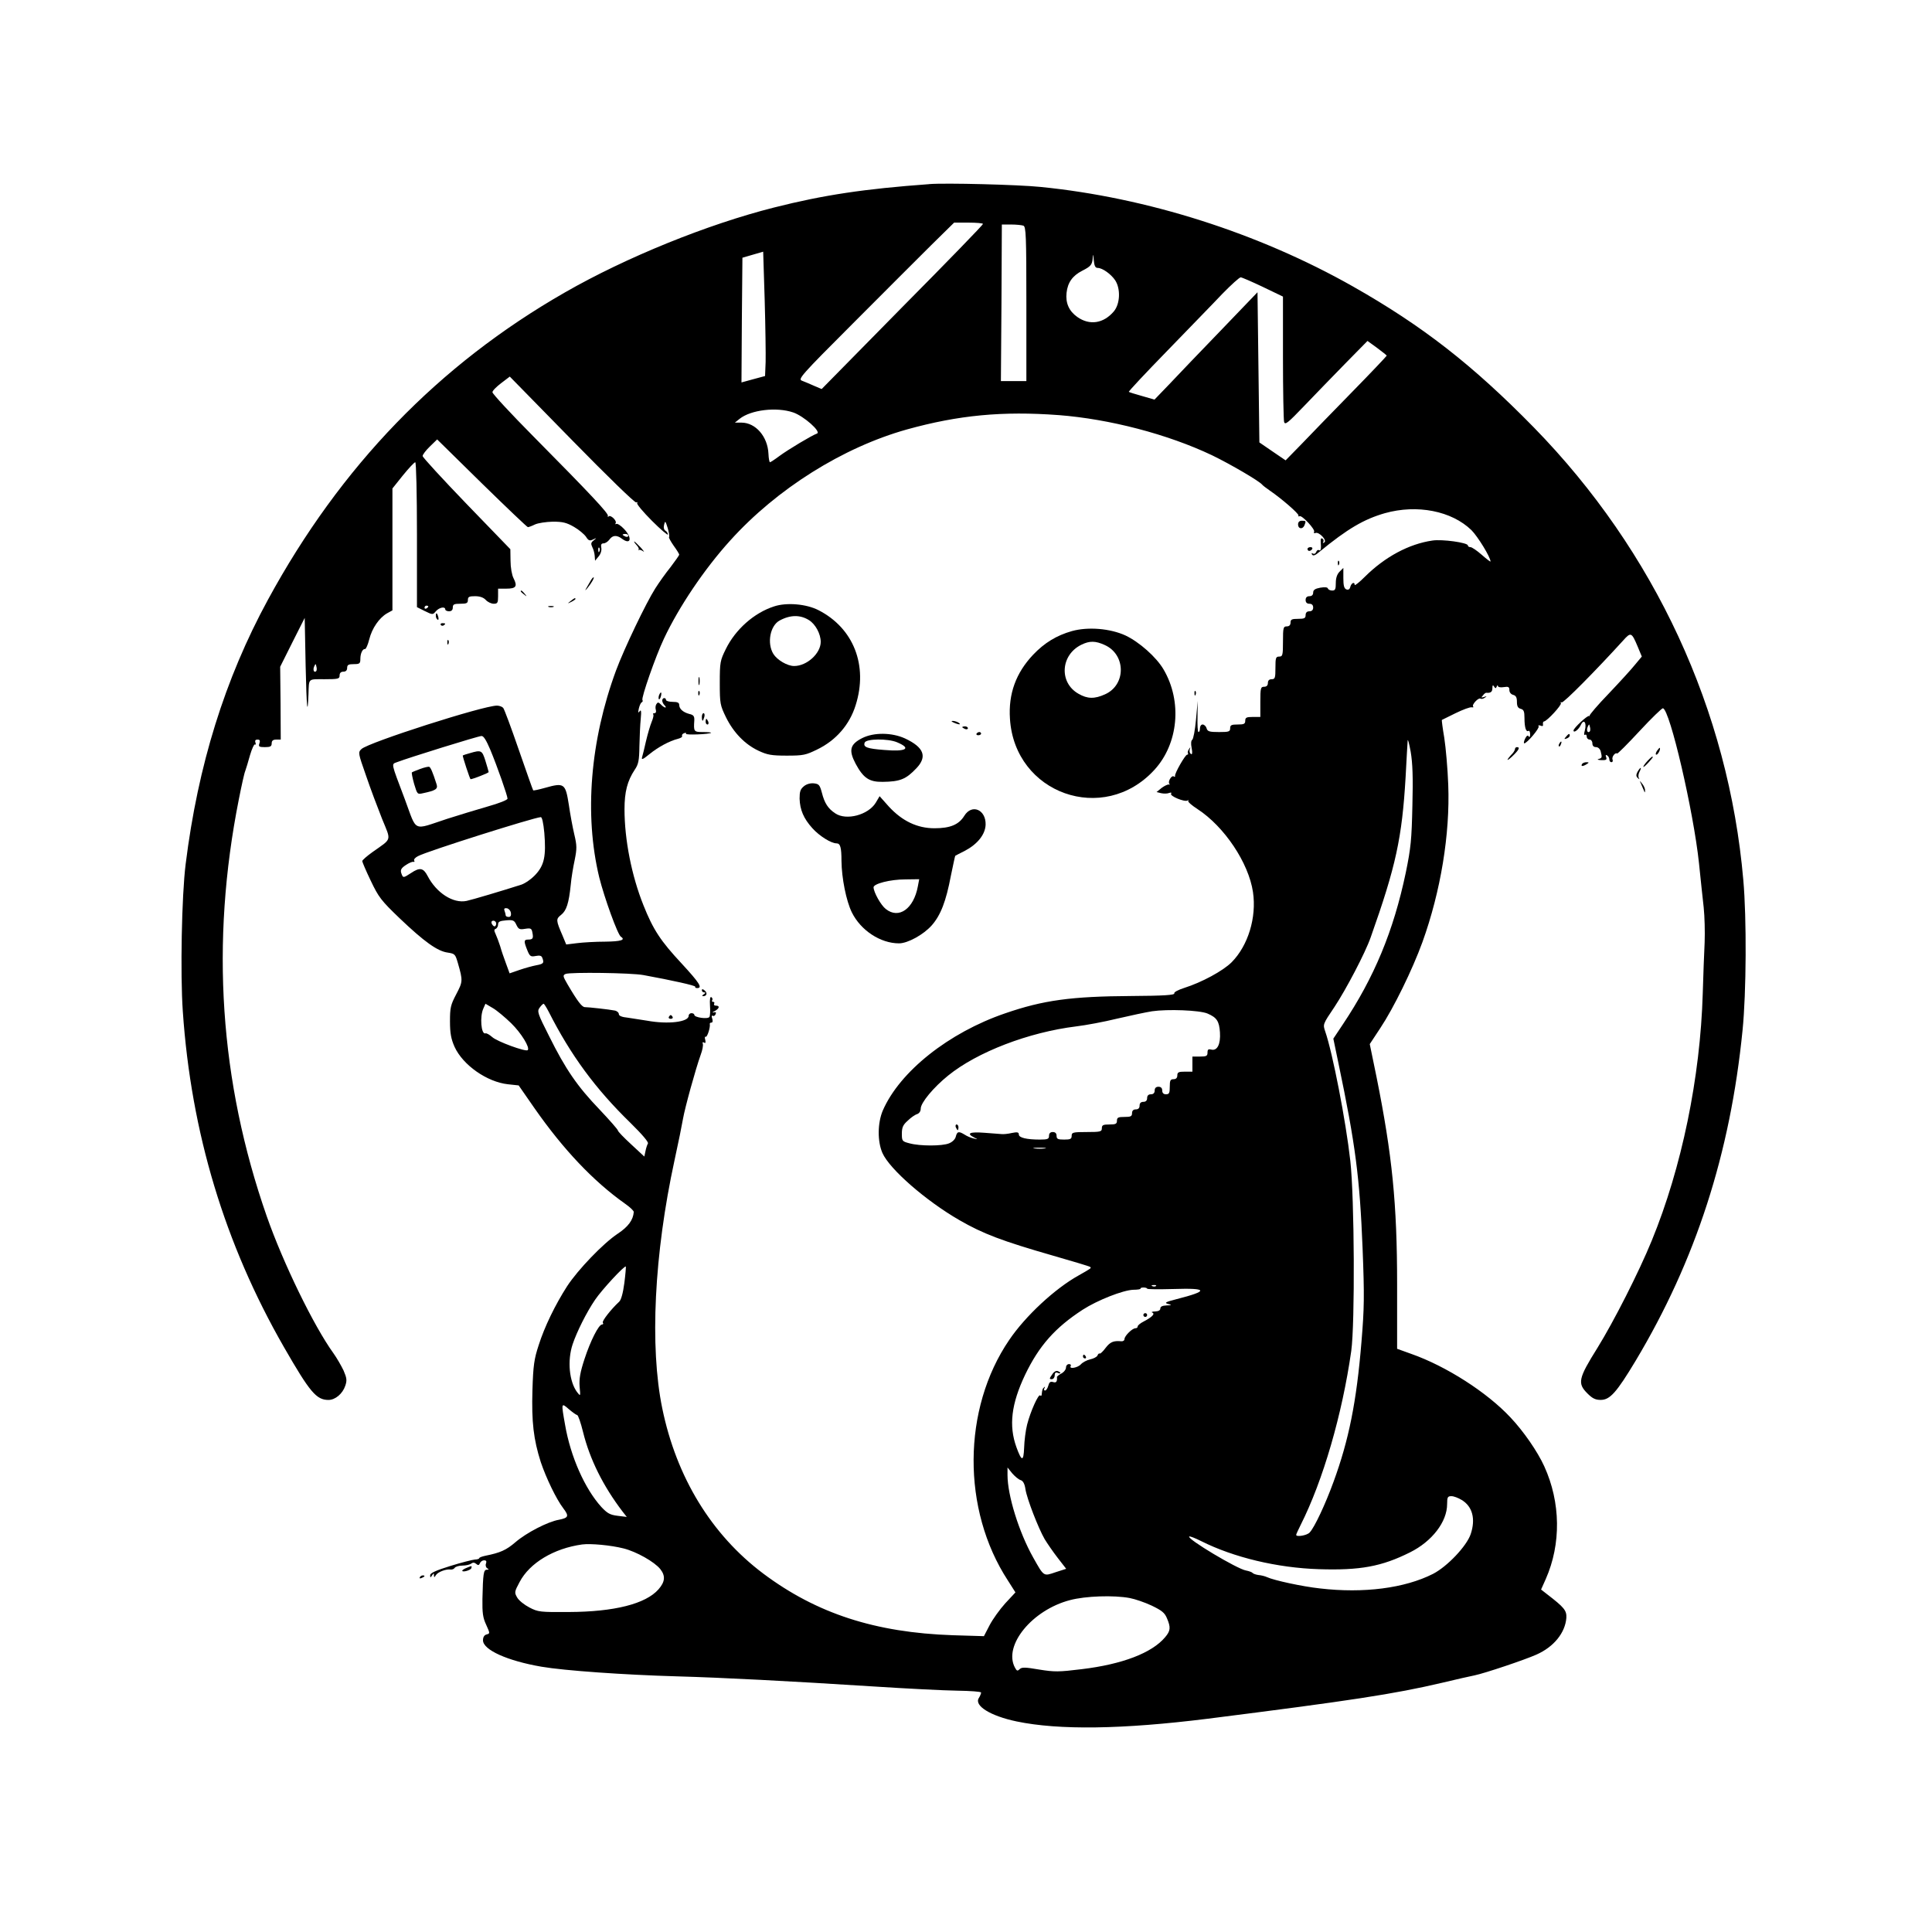 <?xml version="1.0" standalone="no"?>
<!DOCTYPE svg PUBLIC "-//W3C//DTD SVG 20010904//EN"
 "http://www.w3.org/TR/2001/REC-SVG-20010904/DTD/svg10.dtd">
<svg version="1.0" xmlns="http://www.w3.org/2000/svg"
 width="1024pt" height="1024pt" viewBox="0 0 1024 1024"
 preserveAspectRatio="xMidYMid meet">

<g transform="translate(0,1024) scale(0.1,-0.1)"
fill="#000000" stroke="none">
<path d="M4925 9264 c-343 -25 -558 -57 -823 -124 -352 -89 -782 -263 -1108
-450 -669 -383 -1189 -921 -1574 -1629 -228 -419 -371 -878 -436 -1401 -21
-166 -29 -583 -15 -781 44 -642 222 -1232 536 -1779 138 -240 172 -280 236
-280 36 0 75 33 89 75 10 29 8 41 -9 81 -12 25 -36 67 -54 92 -104 144 -266
477 -353 725 -250 716 -299 1451 -148 2211 14 71 29 139 34 150 4 12 16 49 25
83 10 34 22 60 26 57 5 -3 6 2 3 10 -4 11 0 16 11 16 12 0 15 -5 10 -20 -6
-17 -2 -20 29 -20 29 0 36 4 36 20 0 14 7 20 24 20 l24 0 -1 193 -2 193 65
130 65 129 5 -255 c5 -220 10 -276 15 -150 3 87 -4 80 85 80 73 0 80 2 80 20
0 13 7 20 20 20 13 0 20 7 20 20 0 16 7 20 35 20 31 0 35 3 35 28 0 29 12 54
25 52 5 0 15 23 22 51 15 60 53 114 94 138 l29 16 0 323 0 323 56 70 c31 38
60 69 65 69 5 0 9 -167 9 -384 l0 -384 42 -21 c41 -20 42 -20 58 -1 18 21 50
27 50 10 0 -5 9 -10 20 -10 13 0 20 7 20 20 0 17 7 20 40 20 33 0 40 3 40 20
0 17 7 20 38 20 26 0 45 -7 57 -20 10 -11 29 -20 42 -20 20 0 23 5 23 40 l0
40 44 0 c51 0 60 12 38 55 -9 17 -16 58 -16 92 l-1 62 -233 241 c-127 132
-232 246 -232 253 0 7 17 30 39 51 l38 37 237 -233 c131 -128 241 -233 244
-232 4 0 21 6 37 14 17 8 59 14 95 15 53 0 73 -5 113 -28 26 -15 54 -39 63
-52 13 -21 20 -23 38 -14 20 9 20 9 3 -5 -15 -11 -16 -18 -8 -35 6 -11 12 -32
13 -46 l2 -27 19 23 c11 13 17 33 14 46 -3 16 0 23 12 23 9 0 23 9 31 20 17
24 39 25 66 5 48 -36 57 4 11 52 -17 18 -35 29 -40 26 -6 -3 -7 -1 -4 4 8 13
-27 46 -37 36 -4 -5 -6 -3 -4 3 3 13 -86 109 -394 420 -120 121 -218 227 -218
235 0 8 21 29 46 48 l46 35 330 -337 c184 -188 334 -334 340 -330 6 3 8 2 5
-4 -3 -5 32 -47 79 -94 46 -46 84 -78 84 -72 0 7 -6 16 -13 20 -8 5 -11 17 -7
32 5 22 7 21 19 -18 7 -24 10 -45 7 -48 -2 -3 9 -23 25 -46 16 -22 29 -43 29
-47 0 -3 -21 -33 -46 -66 -26 -32 -62 -83 -81 -113 -49 -77 -165 -319 -208
-435 -137 -372 -169 -764 -89 -1096 27 -108 98 -305 115 -315 26 -17 0 -25
-83 -26 -51 0 -119 -4 -150 -8 l-57 -7 -19 46 c-36 83 -36 89 -8 111 28 22 41
61 51 159 3 36 13 95 21 132 12 60 12 76 -2 135 -9 38 -22 108 -29 157 -18
114 -24 119 -127 90 -32 -9 -60 -15 -62 -13 -2 2 -36 99 -76 214 -40 116 -77
216 -83 223 -5 6 -20 12 -33 12 -73 0 -681 -195 -718 -230 -19 -18 -18 -21 24
-141 23 -68 62 -171 85 -229 49 -120 54 -102 -49 -175 -31 -22 -56 -44 -56
-49 0 -5 20 -52 45 -104 42 -88 55 -105 153 -199 130 -124 201 -175 255 -182
38 -6 40 -8 54 -56 27 -94 26 -98 -9 -165 -30 -57 -33 -72 -33 -144 0 -63 6
-93 24 -134 44 -97 172 -187 284 -199 l56 -6 84 -121 c153 -219 312 -387 480
-506 26 -18 47 -38 46 -44 -3 -42 -29 -78 -85 -115 -77 -51 -211 -191 -268
-278 -63 -98 -120 -215 -151 -313 -24 -73 -29 -107 -33 -238 -5 -170 6 -261
44 -381 29 -86 83 -198 120 -246 31 -41 27 -50 -23 -60 -59 -10 -173 -69 -231
-119 -49 -42 -80 -56 -160 -72 -18 -4 -32 -9 -32 -13 0 -3 -11 -7 -23 -7 -13
-1 -72 -16 -130 -34 -78 -24 -107 -38 -107 -49 0 -14 2 -14 10 -1 9 13 10 13
10 0 1 -12 2 -12 10 1 10 17 55 34 79 30 8 -1 17 3 21 9 4 6 22 12 41 12 19 0
40 5 47 11 8 6 17 6 26 -2 10 -9 15 -8 20 4 3 8 13 15 22 15 11 0 14 -5 10
-17 -4 -9 -1 -20 6 -25 10 -6 10 -8 -2 -8 -17 0 -20 -21 -23 -155 -1 -73 2
-99 20 -137 20 -45 21 -46 2 -51 -12 -3 -19 -14 -19 -31 0 -51 130 -109 310
-140 123 -21 437 -43 715 -51 249 -7 595 -25 1050 -54 171 -11 367 -21 438
-22 70 -1 127 -5 127 -10 0 -5 -5 -18 -12 -29 -26 -41 62 -95 200 -124 225
-47 561 -42 1011 14 759 96 990 131 1245 191 72 17 149 35 171 39 54 11 268
83 328 110 93 41 153 116 159 195 2 39 -11 55 -102 125 l-32 25 25 56 c82 186
79 406 -8 597 -36 79 -110 186 -179 259 -124 133 -341 272 -526 337 l-75 27 0
342 c0 427 -26 685 -109 1098 l-36 175 56 85 c70 105 170 309 223 455 97 269
147 573 137 834 -3 85 -13 197 -21 249 -9 52 -14 94 -13 95 2 1 35 17 73 36
39 19 77 33 85 31 8 -1 12 0 8 4 -9 9 28 49 39 42 5 -3 15 -1 23 5 12 8 11 9
-4 4 -16 -5 -17 -4 -6 8 6 9 15 15 18 14 23 -2 32 5 32 25 0 16 3 18 9 8 7
-11 9 -11 14 0 3 8 6 9 6 3 1 -6 14 -9 31 -6 25 4 30 1 30 -16 0 -11 8 -22 20
-25 15 -4 20 -14 20 -37 0 -23 5 -33 20 -37 16 -4 20 -14 20 -48 0 -50 8 -77
21 -69 5 3 9 -5 9 -18 0 -14 -3 -18 -8 -11 -5 8 -11 3 -19 -13 -6 -13 -8 -24
-4 -24 14 0 82 80 76 90 -4 6 1 7 10 4 11 -5 15 -2 13 7 -1 8 1 15 6 15 17 3
95 88 89 97 -3 6 -1 7 4 4 9 -6 186 174 326 328 41 46 45 44 77 -32 l22 -53
-35 -42 c-19 -24 -82 -93 -140 -154 -59 -61 -104 -114 -102 -118 3 -3 2 -4 -2
-1 -7 6 -83 -64 -83 -77 0 -16 28 5 39 30 16 34 32 11 21 -30 -5 -17 -5 -26 1
-23 5 4 9 -1 9 -9 0 -9 7 -16 15 -16 8 0 15 -9 15 -20 0 -13 7 -20 19 -20 11
0 21 -9 25 -22 8 -33 8 -36 -11 -41 -10 -3 -4 -5 14 -6 26 -1 31 2 26 16 -4
11 -3 14 5 9 7 -4 12 -14 12 -22 0 -8 5 -14 11 -14 6 0 9 6 6 14 -6 14 15 40
24 32 2 -3 56 51 119 119 63 68 119 122 124 121 37 -8 162 -546 191 -821 8
-82 20 -188 25 -235 5 -47 7 -130 5 -185 -3 -55 -7 -176 -10 -270 -13 -447
-112 -925 -270 -1310 -69 -169 -202 -430 -288 -569 -102 -163 -107 -188 -53
-242 26 -26 42 -34 70 -34 49 0 84 39 185 207 319 533 502 1099 567 1753 20
198 22 593 4 795 -78 899 -469 1743 -1110 2399 -325 332 -591 539 -960 748
-500 283 -1091 471 -1655 527 -115 12 -504 22 -590 15z m285 -211 c0 -5 -192
-203 -428 -441 l-427 -434 -40 17 c-22 10 -51 22 -64 27 -23 8 -9 25 270 304
162 163 349 349 415 415 l121 119 77 0 c42 0 76 -3 76 -7z m214 -9 c14 -5 16
-51 16 -415 l0 -409 -67 0 -68 0 3 415 2 415 49 0 c27 0 56 -3 65 -6z m-1366
-723 l-3 -74 -63 -17 -62 -17 2 330 3 331 55 16 55 16 8 -256 c4 -140 6 -288
5 -329z m1760 499 c25 0 71 -33 93 -66 29 -45 26 -124 -7 -164 -55 -65 -129
-76 -194 -30 -44 31 -63 74 -57 128 6 55 32 91 83 117 47 24 53 32 56 70 1 21
3 18 5 -12 3 -32 8 -43 21 -43z m876 -101 l106 -51 0 -321 c0 -177 3 -331 6
-343 5 -18 19 -7 107 85 56 58 154 160 218 225 l117 119 51 -37 c28 -21 51
-39 51 -41 0 -2 -82 -89 -183 -192 -101 -103 -221 -227 -268 -276 l-85 -87
-69 47 -70 48 -5 398 -5 398 -195 -203 c-108 -112 -231 -240 -273 -285 l-78
-81 -66 19 c-36 10 -68 20 -70 22 -2 3 90 101 204 218 114 118 246 253 292
302 47 48 90 87 97 87 6 0 59 -23 118 -51z m-2490 -665 c56 -19 151 -103 126
-112 -26 -9 -153 -85 -199 -119 -24 -18 -47 -33 -50 -33 -3 0 -7 20 -8 45 -4
91 -68 165 -143 165 l-35 0 25 20 c60 48 196 64 284 34z m1406 -14 c271 -21
578 -101 814 -213 99 -48 251 -137 266 -156 3 -4 21 -18 40 -31 63 -43 155
-123 152 -132 -1 -5 1 -7 6 -4 12 7 85 -71 77 -83 -3 -6 0 -9 7 -6 19 8 64
-40 47 -50 -7 -5 -10 -4 -5 3 3 6 1 14 -5 17 -7 5 -10 -1 -9 -16 3 -38 1 -51
-9 -45 -5 3 -12 -1 -15 -10 -3 -8 -11 -12 -17 -8 -8 4 -9 3 -5 -5 6 -9 17 -5
39 14 150 123 236 173 347 205 171 48 354 12 459 -90 33 -33 101 -143 101
-166 0 -3 -21 13 -46 35 -26 23 -53 41 -60 41 -8 0 -14 4 -14 9 0 15 -137 34
-188 26 -124 -18 -251 -86 -357 -191 -30 -30 -55 -50 -55 -44 0 18 -17 11 -23
-10 -3 -13 -10 -18 -21 -14 -12 5 -16 20 -16 60 l0 54 -20 -20 c-13 -13 -20
-33 -20 -60 0 -33 -3 -40 -19 -40 -11 0 -21 5 -23 11 -2 7 -17 8 -41 4 -27 -5
-37 -12 -37 -26 0 -12 -7 -19 -20 -19 -13 0 -20 -7 -20 -20 0 -13 7 -20 20
-20 13 0 20 -7 20 -20 0 -13 -7 -20 -20 -20 -13 0 -20 -7 -20 -20 0 -17 -7
-20 -40 -20 -33 0 -40 -3 -40 -20 0 -13 -7 -20 -20 -20 -18 0 -20 -7 -20 -80
0 -73 -2 -80 -20 -80 -18 0 -20 -7 -20 -60 0 -53 -2 -60 -20 -60 -13 0 -20 -7
-20 -20 0 -13 -7 -20 -20 -20 -18 0 -20 -7 -20 -80 l0 -80 -40 0 c-33 0 -40
-3 -40 -20 0 -17 -7 -20 -40 -20 -33 0 -40 -3 -40 -20 0 -18 -7 -20 -59 -20
-51 0 -61 3 -66 20 -3 11 -13 20 -21 20 -8 0 -14 -9 -14 -20 0 -11 -3 -20 -8
-20 -4 0 -6 37 -5 83 l1 82 -9 -99 c-5 -55 -14 -103 -20 -107 -6 -4 -8 -20 -3
-44 5 -26 3 -36 -4 -31 -6 4 -9 14 -6 24 5 14 4 14 -4 2 -6 -8 -8 -18 -6 -22
3 -4 1 -8 -4 -8 -10 0 -68 -101 -64 -113 1 -5 -2 -6 -7 -2 -12 7 -33 -29 -23
-40 4 -3 2 -5 -3 -3 -6 1 -23 -7 -38 -18 l-27 -22 24 -6 c14 -3 32 -3 42 1 11
4 15 2 11 -4 -8 -12 71 -45 87 -36 6 3 8 3 4 -2 -4 -4 19 -24 50 -44 141 -92
270 -284 293 -439 20 -135 -26 -284 -113 -372 -46 -46 -159 -107 -251 -136
-34 -11 -56 -23 -53 -29 3 -9 -56 -13 -227 -14 -320 -2 -467 -22 -670 -92
-298 -102 -558 -308 -648 -515 -28 -66 -29 -163 -2 -225 38 -86 231 -254 408
-356 125 -72 224 -110 499 -189 104 -30 192 -56 194 -59 7 -6 8 -6 -61 -45
-126 -70 -282 -215 -368 -342 -249 -365 -252 -900 -7 -1275 l40 -63 -54 -58
c-29 -32 -67 -85 -83 -116 l-30 -58 -165 5 c-411 14 -722 115 -1005 327 -274
206 -460 510 -535 876 -67 326 -43 816 65 1314 20 91 40 190 45 220 10 58 67
265 94 340 9 24 14 50 11 58 -3 8 0 10 7 6 7 -5 9 0 6 14 -4 12 -2 20 2 17 8
-5 26 51 22 68 -1 4 3 7 9 7 6 0 8 9 4 21 -5 13 -3 19 3 15 5 -3 12 1 15 9 4
10 1 12 -11 9 -9 -2 -7 1 6 7 25 14 29 29 6 29 -8 0 -12 4 -9 10 3 6 1 10 -5
10 -6 0 -9 4 -5 9 3 5 1 12 -5 16 -6 4 -9 -12 -7 -44 2 -28 1 -55 -3 -61 -8
-13 -80 -3 -80 11 0 5 -7 9 -15 9 -8 0 -15 -6 -15 -14 0 -33 -110 -46 -219
-26 -31 5 -77 12 -103 16 -32 3 -48 10 -48 19 0 8 -10 17 -22 19 -30 6 -139
18 -158 18 -15 0 -38 29 -92 121 -25 43 -26 48 -10 55 25 10 348 6 412 -6 153
-28 279 -56 275 -62 -2 -4 2 -7 10 -7 30 0 13 27 -82 130 -111 119 -151 179
-203 310 -62 155 -100 346 -100 508 0 92 15 150 54 209 20 29 24 49 25 125 1
50 4 115 7 145 4 41 2 51 -6 40 -8 -11 -9 -8 -4 15 4 17 11 32 16 33 4 2 6 7
3 12 -7 11 69 230 114 325 79 168 214 369 351 520 248 275 598 494 937 589
274 76 507 98 803 76z m-2280 -640 c0 -5 -7 -7 -15 -4 -8 4 -15 8 -15 10 0 2
7 4 15 4 8 0 15 -4 15 -10z m-153 -82 c-3 -8 -6 -5 -6 6 -1 11 2 17 5 13 3 -3
4 -12 1 -19z m-907 -292 c0 -3 -4 -8 -10 -11 -5 -3 -10 -1 -10 4 0 6 5 11 10
11 6 0 10 -2 10 -4z m-594 -343 c-11 -11 -19 6 -11 24 8 17 8 17 12 0 3 -10 2
-21 -1 -24z m6750 -320 c-11 -11 -19 6 -11 24 8 17 8 17 12 0 3 -10 2 -21 -1
-24z m-5828 -95 c38 -91 92 -246 92 -261 0 -7 -46 -25 -103 -41 -56 -16 -154
-46 -217 -66 -186 -61 -158 -74 -224 103 -76 202 -73 185 -40 198 57 22 429
138 446 138 11 1 25 -22 46 -71z m4888 -298 c-4 -181 -8 -223 -35 -355 -65
-310 -168 -557 -334 -805 l-50 -75 27 -130 c90 -430 113 -606 128 -981 10
-256 9 -316 -6 -497 -26 -317 -67 -520 -148 -741 -43 -118 -100 -240 -126
-268 -13 -16 -72 -26 -72 -13 0 3 11 27 24 53 118 234 220 585 268 922 20 146
17 809 -5 1007 -24 214 -94 573 -133 686 -13 38 -13 38 49 130 61 92 163 286
192 369 134 378 166 527 185 849 5 96 10 183 11 194 1 11 8 -16 16 -60 10 -59
13 -135 9 -285z m-4601 -144 c10 -123 0 -171 -46 -221 -21 -23 -55 -47 -76
-54 -100 -32 -261 -80 -290 -86 -71 -15 -160 42 -207 133 -22 42 -41 46 -87
15 -43 -28 -43 -28 -53 2 -4 15 2 25 25 40 16 11 35 19 40 17 6 -1 8 2 4 7 -3
6 7 17 22 24 49 26 609 203 649 206 7 1 14 -30 19 -83z m-177 -424 c2 -15 -2
-22 -12 -22 -9 0 -16 4 -16 9 0 5 -3 16 -6 24 -4 11 0 15 13 13 10 -2 19 -13
21 -24z m75 -85 c31 5 35 2 39 -21 6 -30 2 -36 -24 -36 -22 0 -22 -10 -3 -57
13 -32 18 -35 44 -30 21 4 31 2 35 -9 11 -28 7 -33 -31 -40 -21 -4 -61 -15
-90 -25 l-52 -18 -19 52 c-11 29 -25 70 -31 92 -7 22 -18 51 -24 64 -9 19 -9
25 1 28 6 3 12 13 12 23 0 15 9 19 43 22 37 3 43 0 54 -24 11 -23 17 -26 46
-21z m-153 28 c0 -8 -4 -15 -9 -15 -5 0 -11 7 -15 15 -3 9 0 15 9 15 8 0 15
-7 15 -15z m79 -528 c55 -54 101 -130 88 -143 -10 -10 -164 46 -189 70 -14 12
-29 21 -35 19 -23 -8 -31 89 -11 132 l11 25 39 -23 c21 -12 65 -49 97 -80z
m199 61 c117 -231 248 -409 434 -590 62 -61 97 -102 92 -109 -4 -7 -10 -25
-13 -41 l-6 -28 -70 65 c-38 35 -70 68 -70 73 0 5 -44 55 -97 111 -118 123
-180 213 -267 388 -62 122 -65 133 -51 152 8 11 17 20 21 21 3 0 15 -19 27
-42z m3492 -10 c49 -21 62 -40 66 -100 4 -62 -14 -99 -46 -91 -15 4 -20 1 -20
-16 0 -18 -6 -21 -40 -21 l-40 0 0 -40 0 -40 -40 0 c-33 0 -40 -3 -40 -20 0
-13 -7 -20 -20 -20 -17 0 -20 -7 -20 -40 0 -33 -3 -40 -20 -40 -13 0 -20 7
-20 20 0 13 -7 20 -20 20 -13 0 -20 -7 -20 -20 0 -13 -7 -20 -20 -20 -13 0
-20 -7 -20 -20 0 -13 -7 -20 -20 -20 -13 0 -20 -7 -20 -20 0 -13 -7 -20 -20
-20 -13 0 -20 -7 -20 -20 0 -17 -7 -20 -40 -20 -33 0 -40 -3 -40 -20 0 -17 -7
-20 -40 -20 -33 0 -40 -3 -40 -20 0 -18 -7 -20 -80 -20 -73 0 -80 -2 -80 -20
0 -17 -7 -20 -40 -20 -33 0 -40 3 -40 20 0 13 -7 20 -20 20 -13 0 -20 -7 -20
-20 0 -17 -7 -20 -49 -20 -70 0 -111 10 -111 27 0 12 -8 14 -37 8 -21 -5 -45
-7 -53 -6 -8 1 -50 4 -92 7 -79 6 -98 -3 -55 -25 22 -11 22 -11 -3 -5 -14 3
-35 12 -47 20 -31 19 -40 18 -47 -10 -3 -14 -18 -29 -36 -36 -36 -15 -154 -15
-209 0 -39 10 -41 12 -41 51 0 33 6 47 31 69 16 16 39 32 50 35 11 4 19 15 19
29 0 31 67 112 145 175 154 125 427 230 680 261 50 6 147 24 216 41 69 16 153
34 185 39 82 12 251 6 294 -12z m-862 -715 c-16 -2 -40 -2 -55 0 -16 2 -3 4
27 4 30 0 43 -2 28 -4z m-2229 -714 c-7 -53 -17 -90 -28 -99 -44 -41 -91 -102
-86 -110 4 -6 2 -10 -4 -10 -18 0 -62 -88 -93 -183 -23 -70 -29 -105 -26 -146
5 -52 5 -53 -13 -30 -42 56 -53 167 -24 254 22 66 74 170 119 236 35 52 156
183 163 176 1 -2 -2 -42 -8 -88z m2818 -15 c-3 -3 -12 -4 -19 -1 -8 3 -5 6 6
6 11 1 17 -2 13 -5z m-47 -14 c0 -4 63 -4 140 -2 184 6 188 -10 15 -54 -58
-15 -65 -19 -45 -25 23 -6 22 -7 -7 -8 -22 -1 -33 -6 -33 -16 0 -10 -10 -15
-27 -16 -16 0 -22 -3 -16 -6 17 -6 -1 -24 -45 -47 -18 -9 -32 -21 -32 -26 0
-6 -5 -10 -12 -10 -17 0 -58 -41 -58 -57 0 -8 -8 -13 -17 -12 -42 4 -59 -4
-83 -35 -14 -19 -28 -32 -31 -30 -4 2 -9 -2 -12 -10 -3 -8 -21 -17 -39 -21
-18 -4 -40 -16 -49 -26 -17 -19 -65 -27 -54 -9 3 6 -1 10 -9 10 -9 0 -16 -8
-16 -18 0 -10 -11 -25 -25 -32 -13 -7 -24 -16 -23 -19 2 -24 -4 -32 -21 -26
-14 4 -20 -1 -25 -20 -4 -14 -11 -25 -17 -25 -6 0 -7 6 -3 13 4 7 3 9 -2 4 -9
-8 -10 -12 -13 -39 0 -6 -4 -8 -8 -4 -9 9 -51 -84 -69 -154 -8 -31 -15 -87
-16 -124 -3 -74 -13 -73 -41 4 -41 114 -27 229 46 383 74 154 159 250 305 345
79 51 214 104 269 106 22 0 40 3 38 6 -2 3 5 6 16 6 10 0 19 -3 19 -6z m-3021
-670 c5 0 19 -40 31 -89 36 -146 107 -288 210 -423 l22 -28 -49 6 c-40 5 -54
13 -86 47 -87 96 -163 266 -192 435 -21 118 -21 119 20 83 20 -17 40 -31 44
-31z m2351 -345 c12 -4 21 -19 25 -48 8 -51 68 -206 102 -265 14 -23 45 -68
69 -99 l45 -58 -56 -18 c-65 -22 -61 -25 -119 78 -75 133 -136 329 -136 437
l0 40 25 -31 c14 -16 34 -33 45 -36z m2337 -105 c57 -34 75 -100 48 -181 -21
-63 -124 -172 -200 -211 -150 -76 -368 -104 -599 -77 -93 10 -245 43 -281 60
-11 5 -31 10 -45 11 -14 2 -28 7 -31 11 -3 4 -19 10 -35 13 -47 8 -314 168
-301 180 3 3 31 -8 63 -24 173 -87 404 -142 624 -149 219 -7 333 14 483 89
117 58 197 162 197 256 0 37 3 42 23 42 12 0 36 -9 54 -20z m-4442 -257 c68
-17 164 -71 195 -110 28 -36 25 -67 -10 -107 -68 -77 -234 -119 -475 -120
-152 -1 -163 0 -209 24 -27 14 -56 37 -65 53 -15 26 -15 30 13 82 53 101 181
178 331 199 46 6 153 -4 220 -21z m2683 -263 c27 -5 80 -23 116 -40 54 -26 69
-38 81 -67 21 -49 19 -67 -10 -101 -70 -83 -226 -143 -442 -169 -122 -15 -144
-15 -225 -2 -75 13 -93 13 -104 2 -11 -11 -15 -10 -25 9 -62 117 92 305 292
357 82 22 233 27 317 11z"/>
<path d="M6880 7460 c0 -24 25 -27 34 -4 9 23 8 24 -14 24 -13 0 -20 -7 -20
-20z"/>
<path d="M6930 7330 c0 -5 4 -10 9 -10 6 0 13 5 16 10 3 6 -1 10 -9 10 -9 0
-16 -4 -16 -10z"/>
<path d="M7091 7254 c0 -11 3 -14 6 -6 3 7 2 16 -1 19 -3 4 -6 -2 -5 -13z"/>
<path d="M4103 7026 c-106 -34 -205 -122 -256 -226 -30 -61 -32 -70 -32 -180
0 -110 2 -118 33 -182 40 -81 100 -143 172 -177 47 -22 69 -26 150 -26 88 0
101 3 162 33 99 48 171 131 203 234 67 211 -11 409 -197 504 -64 33 -169 42
-235 20z m185 -73 c34 -21 62 -73 62 -115 0 -61 -73 -128 -141 -128 -36 0 -90
32 -110 64 -35 57 -17 150 33 177 57 31 110 31 156 2z"/>
<path d="M5681 6895 c-81 -23 -145 -62 -205 -125 -91 -96 -132 -207 -123 -340
25 -397 496 -564 765 -271 128 139 149 363 49 533 -38 65 -128 145 -202 180
-81 37 -198 47 -284 23z m175 -74 c112 -51 113 -211 1 -261 -55 -25 -93 -25
-141 3 -104 59 -95 206 16 260 43 21 74 21 124 -2z"/>
<path d="M3702 6630 c0 -19 2 -27 5 -17 2 9 2 25 0 35 -3 9 -5 1 -5 -18z"/>
<path d="M3701 6564 c0 -11 3 -14 6 -6 3 7 2 16 -1 19 -3 4 -6 -2 -5 -13z"/>
<path d="M6331 6564 c0 -11 3 -14 6 -6 3 7 2 16 -1 19 -3 4 -6 -2 -5 -13z"/>
<path d="M3493 6555 c-3 -9 -3 -18 -1 -21 3 -3 8 4 11 16 6 23 -1 27 -10 5z"/>
<path d="M3510 6527 c0 -7 5 -18 12 -25 7 -7 9 -12 4 -12 -4 0 -15 7 -23 16
-13 13 -17 13 -24 2 -5 -7 -6 -21 -3 -30 3 -11 0 -18 -7 -18 -7 0 -10 -3 -7
-6 4 -3 0 -21 -8 -40 -8 -19 -21 -64 -30 -102 -8 -37 -18 -76 -21 -86 -4 -15
5 -11 38 16 48 39 108 71 152 82 15 4 25 10 22 15 -2 5 2 12 11 15 8 3 13 2
10 -3 -5 -8 124 -3 133 5 2 2 -17 4 -42 4 -50 0 -51 2 -47 62 1 22 -4 29 -27
34 -33 9 -53 27 -53 48 0 12 -10 16 -35 16 -19 0 -35 5 -35 10 0 6 -4 10 -10
10 -5 0 -10 -6 -10 -13z"/>
<path d="M3720 6440 c0 -11 2 -20 4 -20 2 0 6 9 9 20 3 11 1 20 -4 20 -5 0 -9
-9 -9 -20z"/>
<path d="M3740 6415 c0 -8 4 -15 10 -15 5 0 7 7 4 15 -4 8 -8 15 -10 15 -2 0
-4 -7 -4 -15z"/>
<path d="M5055 6410 c27 -12 43 -12 25 0 -8 5 -22 9 -30 9 -10 0 -8 -3 5 -9z"/>
<path d="M5100 6386 c0 -2 7 -6 15 -10 8 -3 15 -1 15 4 0 6 -7 10 -15 10 -8 0
-15 -2 -15 -4z"/>
<path d="M5176 6352 c-3 -5 1 -9 9 -9 8 0 15 4 15 9 0 4 -4 8 -9 8 -6 0 -12
-4 -15 -8z"/>
<path d="M4570 6328 c-65 -33 -73 -64 -35 -136 41 -76 72 -97 143 -96 93 1
124 14 179 72 59 62 40 111 -60 158 -70 32 -165 33 -227 2z m184 -22 c79 -33
50 -51 -67 -41 -92 7 -113 15 -104 39 8 21 123 22 171 2z"/>
<path d="M4260 6072 c-18 -15 -22 -28 -22 -65 2 -59 21 -105 68 -157 37 -41
99 -80 128 -80 20 0 26 -22 26 -93 1 -91 25 -212 55 -273 47 -95 151 -164 250
-164 46 0 130 46 174 96 47 54 75 126 101 263 12 58 22 105 23 105 1 1 24 13
52 27 66 35 107 86 109 138 2 80 -73 112 -113 47 -29 -47 -75 -66 -158 -66
-91 0 -171 38 -242 115 l-49 55 -20 -34 c-39 -65 -156 -97 -215 -57 -38 25
-57 54 -71 110 -11 41 -16 46 -42 49 -19 2 -40 -4 -54 -16z m605 -529 c-22
-120 -101 -176 -170 -121 -26 20 -64 88 -65 115 0 19 88 42 169 42 l73 1 -7
-37z"/>
<path d="M3720 4991 c0 -6 6 -11 13 -11 8 0 7 -4 -3 -10 -9 -6 -10 -10 -3 -10
19 0 24 17 8 30 -10 9 -15 9 -15 1z"/>
<path d="M3545 4850 c-3 -5 1 -10 10 -10 9 0 13 5 10 10 -3 6 -8 10 -10 10 -2
0 -7 -4 -10 -10z"/>
<path d="M2490 6248 c-19 -5 -36 -11 -37 -12 -3 -3 38 -126 41 -126 11 0 96
33 96 38 0 3 -8 29 -17 59 -18 57 -22 59 -83 41z"/>
<path d="M2226 6164 c-22 -8 -41 -16 -43 -18 -2 -2 3 -29 12 -61 17 -56 17
-56 48 -49 66 14 79 22 71 47 -21 66 -32 91 -40 93 -5 1 -27 -4 -48 -12z"/>
<path d="M5066 4265 c4 -8 8 -15 10 -15 2 0 4 7 4 15 0 8 -4 15 -10 15 -5 0
-7 -7 -4 -15z"/>
<path d="M6060 3270 c0 -5 5 -10 10 -10 6 0 10 5 10 10 0 6 -4 10 -10 10 -5 0
-10 -4 -10 -10z"/>
<path d="M5740 3050 c0 -5 5 -10 11 -10 5 0 7 5 4 10 -3 6 -8 10 -11 10 -2 0
-4 -4 -4 -10z"/>
<path d="M5576 2954 c-15 -21 -15 -24 -1 -24 8 0 15 9 15 20 0 13 5 18 15 14
8 -4 15 -4 15 -1 0 3 -6 7 -14 10 -9 3 -21 -4 -30 -19z"/>
<path d="M3373 7352 c10 -10 15 -22 12 -25 -3 -4 -2 -5 2 -2 3 3 13 -1 22 -7
9 -7 3 2 -13 20 -17 18 -32 32 -34 32 -3 0 2 -8 11 -18z"/>
<path d="M3134 7168 c-4 -7 -14 -24 -22 -38 -14 -24 -13 -24 3 -5 20 24 37 55
31 55 -3 0 -8 -6 -12 -12z"/>
<path d="M2760 7106 c0 -2 8 -10 18 -17 15 -13 16 -12 3 4 -13 16 -21 21 -21
13z"/>
<path d="M3024 7054 c-18 -14 -18 -15 4 -4 12 6 22 13 22 15 0 8 -5 6 -26 -11z"/>
<path d="M2908 7023 c6 -2 18 -2 25 0 6 3 1 5 -13 5 -14 0 -19 -2 -12 -5z"/>
<path d="M2310 6976 c0 -8 4 -17 9 -20 5 -4 7 3 4 14 -6 23 -13 26 -13 6z"/>
<path d="M2336 6928 c3 -5 10 -6 15 -3 13 9 11 12 -6 12 -8 0 -12 -4 -9 -9z"/>
<path d="M2371 6834 c0 -11 3 -14 6 -6 3 7 2 16 -1 19 -3 4 -6 -2 -5 -13z"/>
<path d="M8300 6335 c-11 -13 -10 -14 4 -9 9 3 16 10 16 15 0 13 -6 11 -20 -6z"/>
<path d="M8265 6299 c-4 -6 -5 -12 -2 -15 2 -3 7 2 10 11 7 17 1 20 -8 4z"/>
<path d="M8030 6271 c0 -5 -6 -16 -12 -23 -34 -36 -38 -49 -5 -19 37 35 46 51
27 51 -5 0 -10 -4 -10 -9z"/>
<path d="M8782 6260 c-7 -11 -8 -20 -3 -20 9 0 24 30 18 36 -1 2 -8 -6 -15
-16z"/>
<path d="M8732 6207 c-12 -13 -22 -27 -22 -31 0 -4 11 5 25 20 14 15 25 29 25
30 0 8 -7 3 -28 -19z"/>
<path d="M8385 6190 c-8 -13 5 -13 25 0 13 8 13 10 -2 10 -9 0 -20 -4 -23 -10z"/>
<path d="M8679 6149 c-8 -16 -8 -24 2 -33 9 -8 10 -8 5 1 -4 7 -2 22 4 33 6
11 8 20 6 20 -3 0 -10 -9 -17 -21z"/>
<path d="M8698 6085 c5 -11 12 -27 15 -35 5 -13 6 -13 6 1 1 8 -6 24 -15 35
-15 19 -15 19 -6 -1z"/>
<path d="M2473 1930 c-13 -5 -23 -12 -23 -15 0 -10 44 2 48 13 4 14 4 14 -25
2z"/>
<path d="M2225 1880 c-3 -6 1 -7 9 -4 18 7 21 14 7 14 -6 0 -13 -4 -16 -10z"/>
</g>
</svg>

